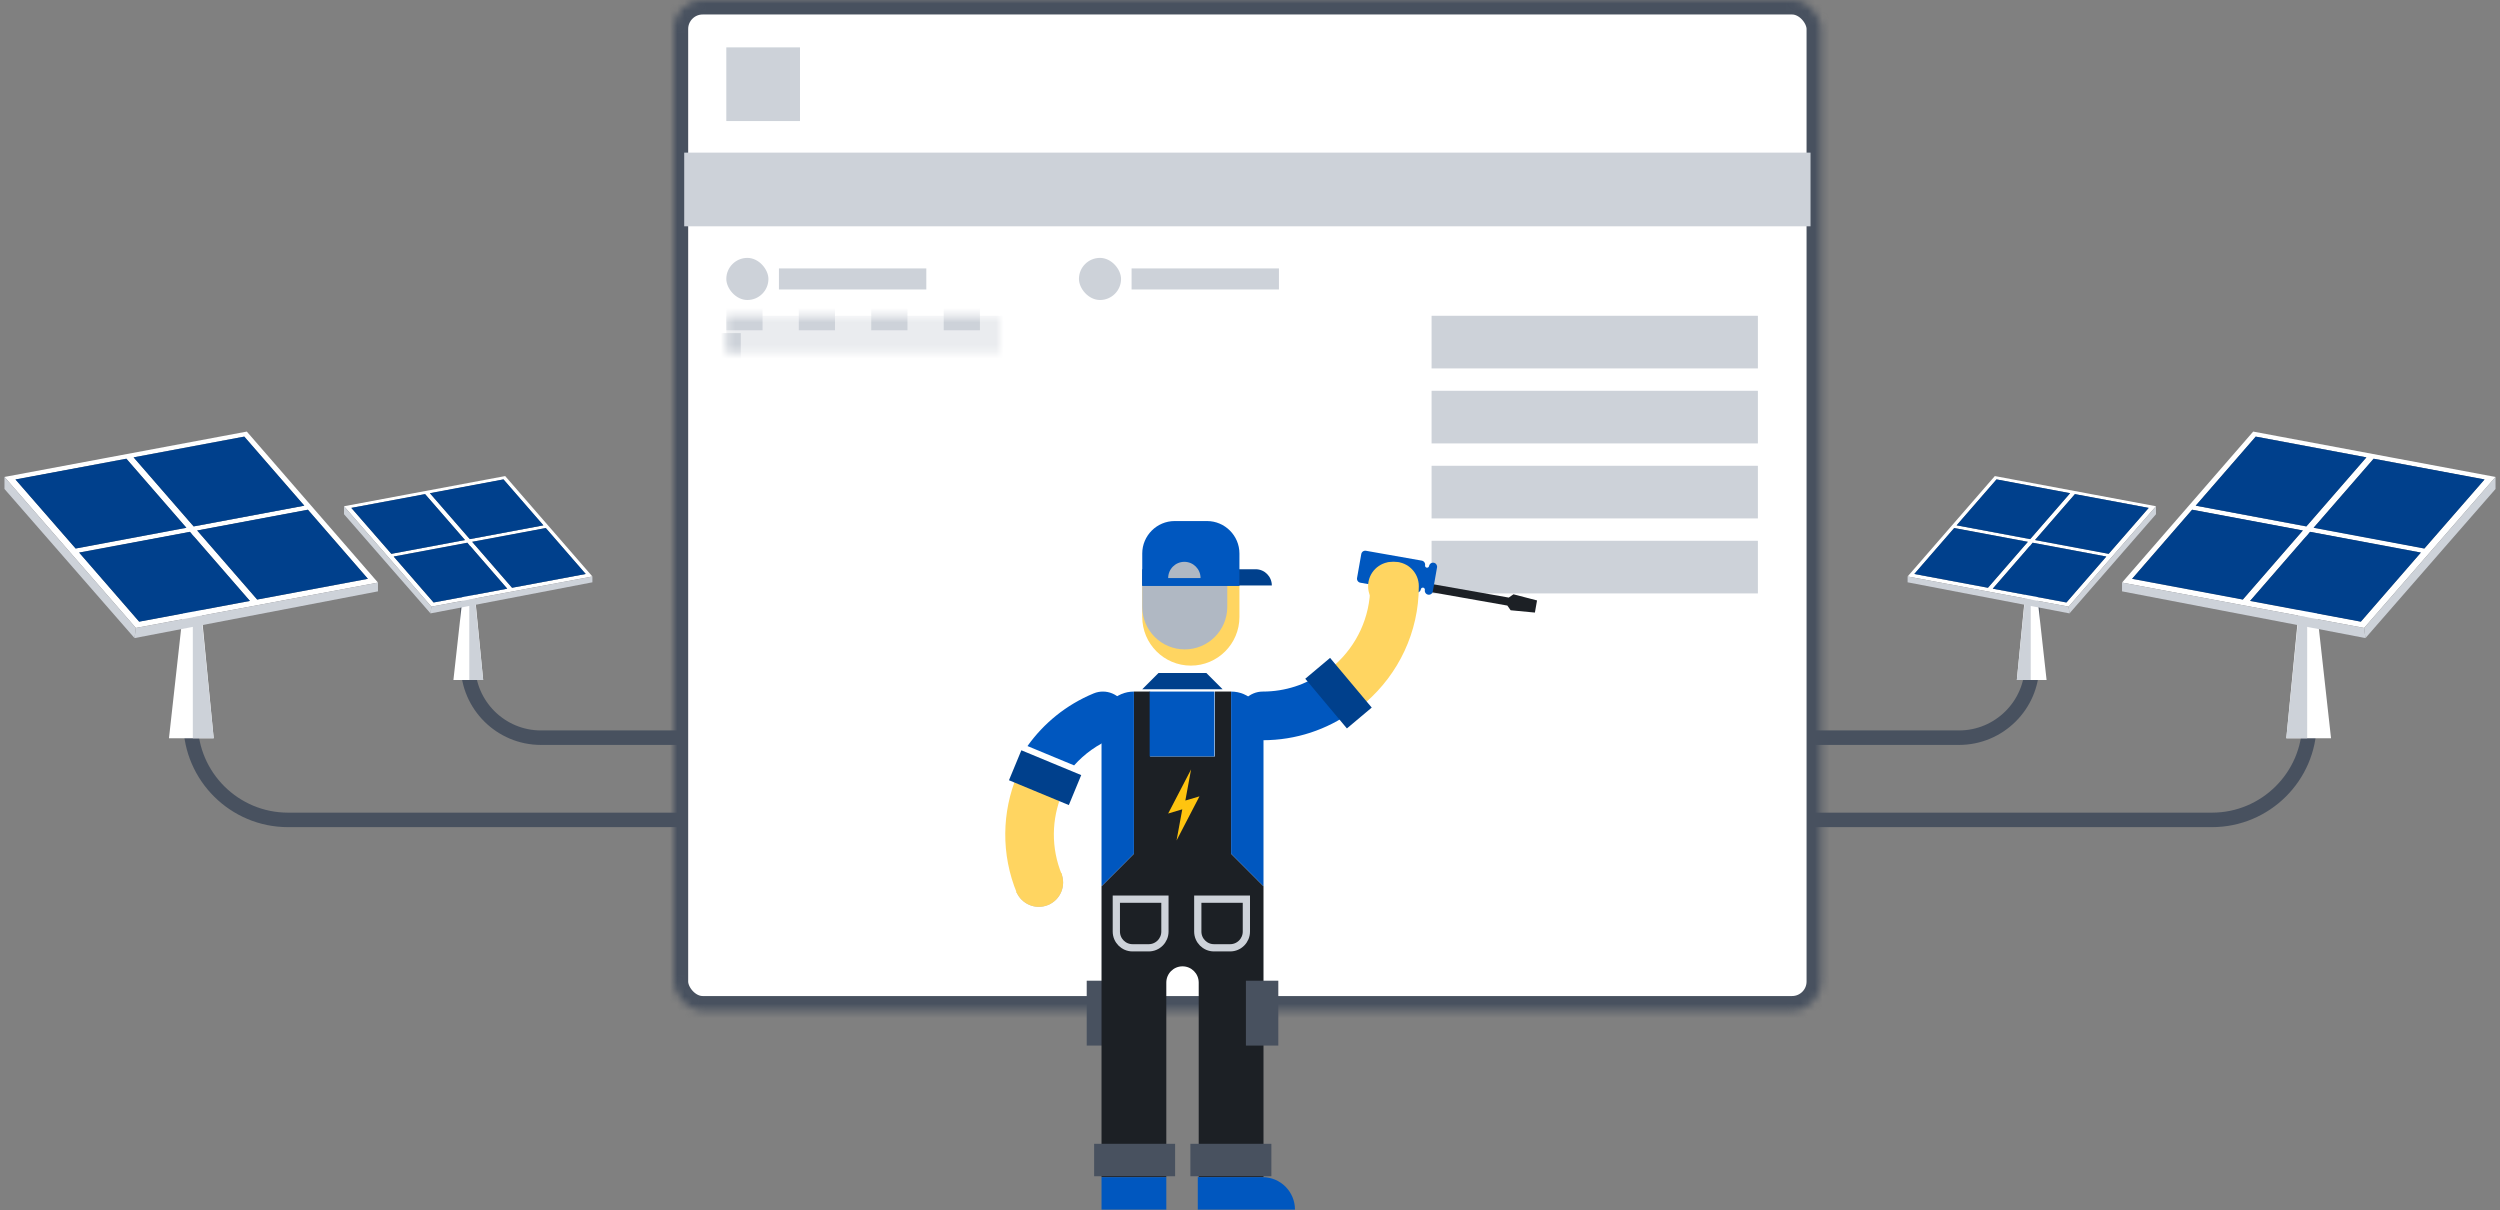 <?xml version="1.0" encoding="UTF-8" standalone="no"?>
<svg width="345px" height="167px" viewBox="0 0 345 167" version="1.1" xmlns="http://www.w3.org/2000/svg" xmlns:xlink="http://www.w3.org/1999/xlink">
    <rect x="0" y="0" width="345" height="167" fill="#808080" stroke="none"/>
    <!-- Generator: sketchtool 40.3 (33839) - http://www.bohemiancoding.com/sketch -->
    <title>CC353619-D858-4393-B060-76B50B3B72E4</title>
    <desc>Created with sketchtool.</desc>
    <defs>
        <rect id="path-1" x="0" y="0" width="158.337" height="139.453" rx="4"></rect>
        <mask id="mask-2" maskContentUnits="userSpaceOnUse" maskUnits="objectBoundingBox" x="0" y="0" width="158.337" height="139.453" fill="white">
            <use xlink:href="#path-1"></use>
        </mask>
        <rect id="path-3" x="7.263" y="43.579" width="45.032" height="48.663"></rect>
        <mask id="mask-4" maskContentUnits="userSpaceOnUse" maskUnits="objectBoundingBox" x="0" y="0" width="45.032" height="48.663" fill="white">
            <use xlink:href="#path-3"></use>
        </mask>
        <rect id="path-5" x="7.263" y="96.6" width="45.032" height="12.79"></rect>
        <mask id="mask-6" maskContentUnits="userSpaceOnUse" maskUnits="objectBoundingBox" x="0" y="0" width="45.032" height="12.79" fill="white">
            <use xlink:href="#path-5"></use>
        </mask>
        <rect id="path-7" x="55.926" y="43.579" width="45.032" height="48.663"></rect>
        <mask id="mask-8" maskContentUnits="userSpaceOnUse" maskUnits="objectBoundingBox" x="0" y="0" width="45.032" height="48.663" fill="white">
            <use xlink:href="#path-7"></use>
        </mask>
        <rect id="path-9" x="55.926" y="96.6" width="45.032" height="12.79"></rect>
        <mask id="mask-10" maskContentUnits="userSpaceOnUse" maskUnits="objectBoundingBox" x="0" y="0" width="45.032" height="12.79" fill="white">
            <use xlink:href="#path-9"></use>
        </mask>
        <rect id="path-11" x="104.589" y="84.979" width="45.032" height="37.042"></rect>
        <mask id="mask-12" maskContentUnits="userSpaceOnUse" maskUnits="objectBoundingBox" x="0" y="0" width="45.032" height="37.042" fill="white">
            <use xlink:href="#path-11"></use>
        </mask>
    </defs>
    <g id="Mobile" stroke="none" stroke-width="1" fill="none" fill-rule="evenodd">
        <g id="sm--01-error--sapMaintenance" transform="translate(-15, -281)">
            <g id="in-maintiance" transform="translate(15, 281)">
                <g id="Group-3" transform="translate(0, 59.558)">
                    <g id="Group-2" transform="translate(156.884, 0)">
                        <path d="M161.905,26.874 C161.905,26.874 161.867,32.852 161.821,40.231 L161.821,40.231 C161.775,47.607 155.757,53.587 148.374,53.587 L44.787,53.587" id="Rectangle-4" stroke="#48515F" stroke-width="2"></path>
                        <path d="M123.647,15.527 C123.647,15.527 123.619,19.998 123.585,25.531 L123.543,32.237 C123.508,37.762 118.995,42.241 113.471,42.241 L3.175,42.241" id="Rectangle-4" stroke="#48515F" stroke-width="2"></path>
                        <g id="Page-1" transform="translate(106.365, 0)">
                            <polygon id="Fill-1" fill="#FFFFFF" points="15.073 34.286 19.18 34.286 16.992 14.572"></polygon>
                            <polygon id="Fill-2" fill="#CDD2D9" points="15.073 34.286 16.992 34.286 16.992 15.149"></polygon>
                            <path d="M0,19.995 L22.218,24.159 L34.278,10.303 L12.037,6.139 L0,19.995 Z M6.762,12.939 L12.269,6.599 L22.425,8.503 L16.917,14.841 L6.762,12.939 Z M17.582,14.966 L23.09,8.63 L33.269,10.532 L27.745,16.871 L17.582,14.966 Z M0.925,19.65 L6.43,13.311 L16.594,15.214 L11.088,21.553 L0.925,19.65 Z M11.751,21.68 L17.259,15.341 L27.423,17.244 L21.916,23.584 L11.751,21.68 Z" id="Fill-3" fill="#FFFFFF"></path>
                            <polygon id="Fill-4" fill="#00408C" points="12.269 6.6 6.761 12.94 16.917 14.841 22.425 8.503"></polygon>
                            <polygon id="Fill-5" fill="#00408C" points="23.09 8.629 17.582 14.966 27.746 16.87 33.269 10.531"></polygon>
                            <polygon id="Fill-6" fill="#00408C" points="0.925 19.65 11.087 21.553 16.593 15.214 6.431 13.311"></polygon>
                            <polygon id="Fill-7" fill="#00408C" points="17.258 15.34 11.751 21.679 21.916 23.584 27.423 17.244"></polygon>
                            <polygon id="Fill-8" fill="#CDD2D9" points="0 20.801 22.341 25.091 22.218 24.159 0 19.995"></polygon>
                            <polygon id="Fill-9" fill="#CDD2D9" points="22.34 25.091 34.277 11.406 34.277 10.304 22.217 24.159"></polygon>
                            <polygon id="Fill-10" fill="#FFFFFF" points="52.259 42.325 58.434 42.325 55.142 12.683"></polygon>
                            <polygon id="Fill-11" fill="#CDD2D9" points="52.259 42.325 55.142 42.325 55.142 13.549"></polygon>
                            <path d="M47.692,0 L29.591,20.839 L63.002,27.098 L81.133,6.261 L47.692,0 Z M39.758,10.226 L48.04,0.694 L63.313,3.558 L55.03,13.087 L39.758,10.226 Z M56.03,13.273 L64.311,3.746 L79.618,6.608 L71.313,16.137 L56.03,13.273 Z M30.982,20.316 L39.262,10.782 L54.543,13.648 L46.262,23.179 L30.982,20.316 Z M47.263,23.368 L55.543,13.836 L70.828,16.698 L62.547,26.231 L47.263,23.368 Z" id="Fill-12" fill="#FFFFFF"></path>
                            <polygon id="Fill-13" fill="#00408C" points="48.04 0.694 39.757 10.226 55.03 13.087 63.314 3.557"></polygon>
                            <polygon id="Fill-14" fill="#00408C" points="64.311 3.746 56.03 13.273 71.312 16.137 79.617 6.607"></polygon>
                            <polygon id="Fill-15" fill="#00408C" points="39.262 10.783 30.982 20.316 46.262 23.179 54.543 13.647"></polygon>
                            <polygon id="Fill-16" fill="#00408C" points="55.543 13.836 47.263 23.368 62.547 26.231 70.828 16.697"></polygon>
                            <polygon id="Fill-17" fill="#CDD2D9" points="29.59 20.838 29.59 22.048 63.185 28.498 63.001 27.099"></polygon>
                            <polygon id="Fill-18" fill="#CDD2D9" points="63.001 27.098 63.184 28.499 81.134 7.92 81.134 6.261"></polygon>
                        </g>
                    </g>
                    <g id="Group-2" transform="translate(94.058, 26.874) scale(-1, 1) translate(-94.058, -26.874) ">
                        <path d="M161.905,26.874 C161.905,26.874 161.867,32.852 161.821,40.231 L161.821,40.231 C161.775,47.607 155.757,53.587 148.374,53.587 L44.787,53.587" id="Rectangle-4" stroke="#48515F" stroke-width="2"></path>
                        <path d="M123.647,15.527 C123.647,15.527 123.619,19.998 123.585,25.531 L123.543,32.237 C123.508,37.762 118.995,42.241 113.471,42.241 L3.175,42.241" id="Rectangle-4" stroke="#48515F" stroke-width="2"></path>
                        <g id="Page-1" transform="translate(106.365, 0)">
                            <polygon id="Fill-1" fill="#FFFFFF" points="15.073 34.286 19.18 34.286 16.992 14.572"></polygon>
                            <polygon id="Fill-2" fill="#CDD2D9" points="15.073 34.286 16.992 34.286 16.992 15.149"></polygon>
                            <path d="M0,19.995 L22.218,24.159 L34.278,10.303 L12.037,6.139 L0,19.995 Z M6.762,12.939 L12.269,6.599 L22.425,8.503 L16.917,14.841 L6.762,12.939 Z M17.582,14.966 L23.09,8.63 L33.269,10.532 L27.745,16.871 L17.582,14.966 Z M0.925,19.65 L6.43,13.311 L16.594,15.214 L11.088,21.553 L0.925,19.65 Z M11.751,21.68 L17.259,15.341 L27.423,17.244 L21.916,23.584 L11.751,21.68 Z" id="Fill-3" fill="#FFFFFF"></path>
                            <polygon id="Fill-4" fill="#00408C" points="12.269 6.6 6.761 12.94 16.917 14.841 22.425 8.503"></polygon>
                            <polygon id="Fill-5" fill="#00408C" points="23.09 8.629 17.582 14.966 27.746 16.87 33.269 10.531"></polygon>
                            <polygon id="Fill-6" fill="#00408C" points="0.925 19.65 11.087 21.553 16.593 15.214 6.431 13.311"></polygon>
                            <polygon id="Fill-7" fill="#00408C" points="17.258 15.34 11.751 21.679 21.916 23.584 27.423 17.244"></polygon>
                            <polygon id="Fill-8" fill="#CDD2D9" points="0 20.801 22.341 25.091 22.218 24.159 0 19.995"></polygon>
                            <polygon id="Fill-9" fill="#CDD2D9" points="22.34 25.091 34.277 11.406 34.277 10.304 22.217 24.159"></polygon>
                            <polygon id="Fill-10" fill="#FFFFFF" points="52.259 42.325 58.434 42.325 55.142 12.683"></polygon>
                            <polygon id="Fill-11" fill="#CDD2D9" points="52.259 42.325 55.142 42.325 55.142 13.549"></polygon>
                            <path d="M47.692,0 L29.591,20.839 L63.002,27.098 L81.133,6.261 L47.692,0 Z M39.758,10.226 L48.04,0.694 L63.313,3.558 L55.03,13.087 L39.758,10.226 Z M56.03,13.273 L64.311,3.746 L79.618,6.608 L71.313,16.137 L56.03,13.273 Z M30.982,20.316 L39.262,10.782 L54.543,13.648 L46.262,23.179 L30.982,20.316 Z M47.263,23.368 L55.543,13.836 L70.828,16.698 L62.547,26.231 L47.263,23.368 Z" id="Fill-12" fill="#FFFFFF"></path>
                            <polygon id="Fill-13" fill="#00408C" points="48.04 0.694 39.757 10.226 55.03 13.087 63.314 3.557"></polygon>
                            <polygon id="Fill-14" fill="#00408C" points="64.311 3.746 56.03 13.273 71.312 16.137 79.617 6.607"></polygon>
                            <polygon id="Fill-15" fill="#00408C" points="39.262 10.783 30.982 20.316 46.262 23.179 54.543 13.647"></polygon>
                            <polygon id="Fill-16" fill="#00408C" points="55.543 13.836 47.263 23.368 62.547 26.231 70.828 16.697"></polygon>
                            <polygon id="Fill-17" fill="#CDD2D9" points="29.59 20.838 29.59 22.048 63.185 28.498 63.001 27.099"></polygon>
                            <polygon id="Fill-18" fill="#CDD2D9" points="63.001 27.098 63.184 28.499 81.134 7.92 81.134 6.261"></polygon>
                        </g>
                    </g>
                </g>
                <path d="M246.04,85.12 L246.08,85.236 C246.596,84.258 247.029,83.322 247.265,83.116 L247.256,88.665 C247.623,89.733 246.054,90.531 244.08,90.28 L238.263,89.546 C236.595,89.333 235.222,89.328 235.334,88.452 L235.336,88.438 C235.433,87.67 236.015,87.057 236.777,86.927 C239.581,86.439 246.04,85.12 246.04,85.12" id="Fill-3" fill="#05101C"></path>
                <g id="Group-24" transform="translate(92.968, 0)">
                    <use id="Rectangle-4" stroke="#48515F" mask="url(#mask-2)" stroke-width="4" fill="#FFFFFF" xlink:href="#path-1"></use>
                    <rect id="Rectangle-4" fill="#CDD2D9" x="1.453" y="21.063" width="155.432" height="10.168"></rect>
                    <rect id="Rectangle-4" fill="#CDD2D9" x="7.263" y="6.537" width="10.168" height="10.168"></rect>
                    <use id="Rectangle-4" stroke="#CDD2D9" mask="url(#mask-4)" stroke-width="4" stroke-dasharray="5" fill="#EAECEF" xlink:href="#path-3"></use>
                    <use id="Rectangle-4" stroke="#CDD2D9" mask="url(#mask-6)" stroke-width="4" stroke-dasharray="5" fill="#EAECEF" xlink:href="#path-5"></use>
                    <g id="Group-23" transform="translate(7.263, 35.589)" fill="#CDD2D9">
                        <rect id="Rectangle-4" x="0" y="0" width="5.811" height="5.811" rx="2.905"></rect>
                        <rect id="Rectangle-4" x="7.263" y="1.453" width="20.337" height="2.905"></rect>
                    </g>
                    <g id="Group-23" transform="translate(55.926, 35.589)" fill="#CDD2D9">
                        <rect id="Rectangle-4" x="0" y="0" width="5.811" height="5.811" rx="2.905"></rect>
                        <rect id="Rectangle-4" x="7.263" y="1.453" width="20.337" height="2.905"></rect>
                    </g>
                    <use id="Rectangle-4" stroke="#CDD2D9" mask="url(#mask-8)" stroke-width="4" stroke-dasharray="5" fill="#EAECEF" xlink:href="#path-7"></use>
                    <use id="Rectangle-4" stroke="#CDD2D9" mask="url(#mask-10)" stroke-width="4" stroke-dasharray="5" fill="#EAECEF" xlink:href="#path-9"></use>
                    <rect id="Rectangle-4" fill="#CDD2D9" x="104.589" y="43.579" width="45.032" height="7.263"></rect>
                    <rect id="Rectangle-4" fill="#CDD2D9" x="104.589" y="53.929" width="45.032" height="7.263"></rect>
                    <rect id="Rectangle-4" fill="#CDD2D9" x="104.589" y="64.279" width="45.032" height="7.263"></rect>
                    <rect id="Rectangle-4" fill="#CDD2D9" x="104.589" y="74.629" width="45.032" height="7.263"></rect>
                    <use id="Rectangle-4" stroke="#CDD2D9" mask="url(#mask-12)" stroke-width="4" stroke-dasharray="5" fill="#EAECEF" xlink:href="#path-11"></use>
                </g>
                <g id="Group" transform="translate(138.726, 71.905)">
                    <polygon id="Fill-51" fill="#FFFFFF" points="39.341 25.905 40.459 25.905 40.459 25.066 39.341 25.066"></polygon>
                    <polygon id="Fill-55" fill="#FFFFFF" points="46.494 25.905 47.612 25.905 47.612 25.066 46.494 25.066"></polygon>
                    <polygon id="Fill-78" fill="#1C2025" points="73.09 12.63 73.385 10.956 70.13 10.108 69.482 10.562 59.026 8.716 58.832 9.818 69.288 11.664 69.742 12.312"></polygon>
                    <path d="M57.934,6.109 C57.987,5.806 57.783,5.514 57.481,5.461 L49.776,4.101 C49.473,4.047 49.182,4.252 49.129,4.554 L48.547,7.861 C48.493,8.164 48.697,8.456 49,8.509 L56.704,9.869 C57.007,9.922 57.299,9.718 57.352,9.415 C57.379,9.263 57.524,9.161 57.675,9.188 C57.827,9.215 57.929,9.36 57.903,9.513 C57.849,9.816 58.053,10.107 58.356,10.16 C58.658,10.214 58.95,10.01 59.003,9.707 L59.585,6.401 C59.639,6.098 59.435,5.806 59.132,5.752 C58.829,5.699 58.538,5.904 58.485,6.206 C58.458,6.359 58.313,6.46 58.161,6.433 C58.01,6.406 57.908,6.261 57.934,6.109 L57.934,6.109 Z" id="Fill-79" fill="#0057BF"></path>
                    <polygon id="Fill-85" fill="#48515F" points="11.24 72.384 15.711 72.384 15.711 63.432 11.24 63.432"></polygon>
                    <path d="M25.61,2.046 C21.906,2.046 18.904,5.052 18.904,8.76 L18.904,13.236 C18.904,16.944 21.906,19.95 25.61,19.95 C29.314,19.95 32.316,16.944 32.316,13.236 L32.316,8.76 C32.316,5.052 29.314,2.046 25.61,2.046" id="Fill-87" fill="#FFD561"></path>
                    <path d="M24.772,2.046 C21.531,2.046 18.904,4.677 18.904,7.921 L18.904,11.838 C18.904,15.082 21.531,17.712 24.772,17.712 C28.012,17.712 30.639,15.082 30.639,11.838 L30.639,7.921 C30.639,4.677 28.012,2.046 24.772,2.046" id="Fill-88" fill="#B0B8C3"></path>
                    <path id="Fill-89" fill="#FFC40F"></path>
                    <path id="Fill-90" fill="#FFC40F"></path>
                    <path d="M7.728,48.597 C8.082,49.454 8.057,50.373 7.728,51.167 C7.4,51.96 6.768,52.628 5.913,52.983 C5.058,53.337 4.14,53.312 3.347,52.983 C2.554,52.654 1.887,52.023 1.533,51.166 L7.728,48.597 Z" id="Fill-91" fill="#BDC3C7"></path>
                    <path id="Fill-94" fill="#FFC40F"></path>
                    <path id="Fill-95" fill="#FFC40F"></path>
                    <path d="M7.728,48.597 C8.082,49.454 8.057,50.373 7.728,51.167 C7.4,51.96 6.768,52.628 5.913,52.983 C5.058,53.337 4.14,53.312 3.347,52.983 C2.554,52.654 1.887,52.023 1.533,51.166 L7.728,48.597 Z" id="Fill-96" fill="#FFD561"></path>
                    <path d="M4.858,36.066 L7.961,37.354 C7.913,37.461 7.864,37.566 7.819,37.674 C6.395,41.116 6.279,45.1 7.812,48.805 L1.617,51.375 C-0.624,45.959 -0.455,40.137 1.626,35.106 C1.67,34.998 1.721,34.892 1.768,34.785 L4.858,36.066 Z" id="Fill-98" fill="#FFD561"></path>
                    <path d="M35.541,30.245 C33.689,30.245 32.188,28.742 32.188,26.888 C32.188,25.034 33.689,23.531 35.541,23.531 C38.631,23.531 41.499,22.56 43.857,20.907 C47.611,18.274 53.26,22.423 47.873,26.283 C44.395,28.776 40.136,30.245 35.541,30.245 Z" id="Fill-99" fill="#0057BF"></path>
                    <path d="M47.607,22.406 L45.472,19.859 C48.471,17.191 50.366,13.306 50.366,8.984 C50.366,7.13 51.867,5.627 53.719,5.627 C55.571,5.627 57.072,7.13 57.072,8.984 C57.072,15.367 54.243,21.098 49.78,24.998 L47.607,22.406 Z" id="Fill-108" fill="#FFD561"></path>
                    <polygon id="Fill-100" fill="#00408C" points="47.147 28.619 44.274 25.19 41.4 21.761 43.112 20.323 44.824 18.884 47.698 22.313 50.572 25.742 48.859 27.18"></polygon>
                    <path d="M13.284,54.799 L13.284,59.211 L13.284,63.687 L13.284,90.543 L22.225,90.543 L22.225,63.687 C22.225,62.451 23.226,61.449 24.461,61.449 C25.695,61.449 26.696,62.451 26.696,63.687 L26.696,90.543 L35.637,90.543 L35.637,63.687 L35.637,59.211 L35.637,54.799 L35.637,50.387 L31.166,45.911 L31.166,32.483 L31.166,23.531 L28.931,23.531 L28.931,32.483 L19.99,32.483 L19.99,23.531 L17.755,23.531 L17.755,32.483 L17.755,45.911 L13.284,50.387 L13.284,54.799 L13.284,54.799 Z" id="Combined-Shape" fill="#1C2025"></path>
                    <path d="M9.501,33.719 L5.651,32.123 L3.066,31.05 C5.296,27.924 8.393,25.363 12.192,23.788 C13.047,23.433 13.965,23.459 14.758,23.787 C15.551,24.116 16.218,24.748 16.572,25.604 C16.927,26.461 16.901,27.38 16.572,28.174 C16.245,28.967 15.613,29.636 14.758,29.99 C12.681,30.852 10.908,32.144 9.501,33.719" id="Fill-97" fill="#0057BF"></path>
                    <path d="M35.509,90.543 L26.568,90.543 L26.568,95.019 L35.509,95.019 L39.98,95.019 C39.98,92.547 37.978,90.543 35.509,90.543" id="Fill-102" fill="#0057BF"></path>
                    <polygon id="Fill-103" fill="#0057BF" points="13.284 95.019 22.225 95.019 22.225 90.543 13.284 90.543"></polygon>
                    <polygon id="Fill-104" fill="#0057BF" points="19.926 32.483 28.867 32.483 28.867 23.531 19.926 23.531"></polygon>
                    <path d="M17.755,23.531 L17.755,32.483 L17.755,45.911 L13.284,50.387 L13.284,28.007 C13.284,25.535 15.286,23.531 17.755,23.531" id="Fill-106" fill="#0057BF"></path>
                    <path d="M31.166,32.483 L31.166,23.531 C33.635,23.531 35.637,25.535 35.637,28.007 L35.637,50.387 L31.166,45.911 L31.166,32.483 Z" id="Fill-107" fill="#0057BF"></path>
                    <path d="M53.424,12.341 C55.276,12.341 56.777,10.838 56.777,8.984 C56.777,7.13 55.276,5.627 53.424,5.627 C51.572,5.627 50.071,7.13 50.071,8.984 C50.071,10.838 51.572,12.341 53.424,12.341" id="Fill-109" fill="#FFD561"></path>
                    <polygon id="Fill-110" fill="#48515F" points="25.546 90.416 36.723 90.416 36.723 85.94 25.546 85.94"></polygon>
                    <polygon id="Fill-111" fill="#48515F" points="12.262 90.416 23.439 90.416 23.439 85.94 12.262 85.94"></polygon>
                    <polygon id="Fill-114" fill="#00408C" points="18.904 23.211 29.991 23.211 27.756 20.973 21.14 20.973"></polygon>
                    <path d="M15.328,52.178 L15.328,56.654 C15.328,57.885 16.334,58.892 17.563,58.892 L19.798,58.892 C21.028,58.892 22.034,57.885 22.034,56.654 L22.034,52.178 L15.328,52.178 L15.328,52.178 Z" id="Stroke-115" stroke="#CDD2D9"></path>
                    <path id="Stroke-116" stroke="#CDD2D9"></path>
                    <path d="M26.568,52.178 L26.568,56.654 C26.568,57.885 27.574,58.892 28.803,58.892 L31.039,58.892 C32.268,58.892 33.274,57.885 33.274,56.654 L33.274,52.178 L26.568,52.178 L26.568,52.178 Z" id="Stroke-117" stroke="#CDD2D9"></path>
                    <path id="Stroke-118" stroke="#CDD2D9"></path>
                    <path id="Stroke-120" stroke="#CDD2D9"></path>
                    <polygon id="Fill-121" fill="#48515F" points="33.21 72.384 37.681 72.384 37.681 63.432 33.21 63.432"></polygon>
                    <polygon id="Fill-134" fill="#FFC40F" points="26.799 37.991 24.851 38.572 25.642 34.274 22.481 40.361 24.429 39.78 23.638 44.079"></polygon>
                    <path d="M22.838,6.65 L18.904,6.65 L18.904,8.888 L34.551,8.888 L36.787,8.888 C36.787,7.652 35.786,6.65 34.551,6.65 L26.594,6.65 C26.82,7 26.951,7.417 26.951,7.865 L22.481,7.865 C22.481,7.417 22.612,7 22.838,6.65 Z" id="Combined-Shape" fill="#00408C"></path>
                    <path d="M23.375,0 L27.845,0 C30.304,0 32.316,2.014 32.316,4.476 L32.316,8.952 L27.845,8.952 L23.375,8.952 L18.904,8.952 L18.904,4.476 C18.904,2.014 20.916,0 23.375,0" id="Fill-113" fill="#0057BF"></path>
                    <path d="M26.951,7.865 C26.951,6.629 25.95,5.627 24.716,5.627 C23.482,5.627 22.481,6.629 22.481,7.865 L26.951,7.865 L26.951,7.865 Z" id="Stroke-119" fill="#B0B8C3"></path>
                </g>
                <polygon id="Fill-93" fill="#00408C" points="140.948 103.539 145.078 105.252 149.208 106.964 148.353 109.032 147.498 111.1 143.368 109.387 139.237 107.674 140.093 105.606"></polygon>
            </g>
        </g>
    </g>
</svg>